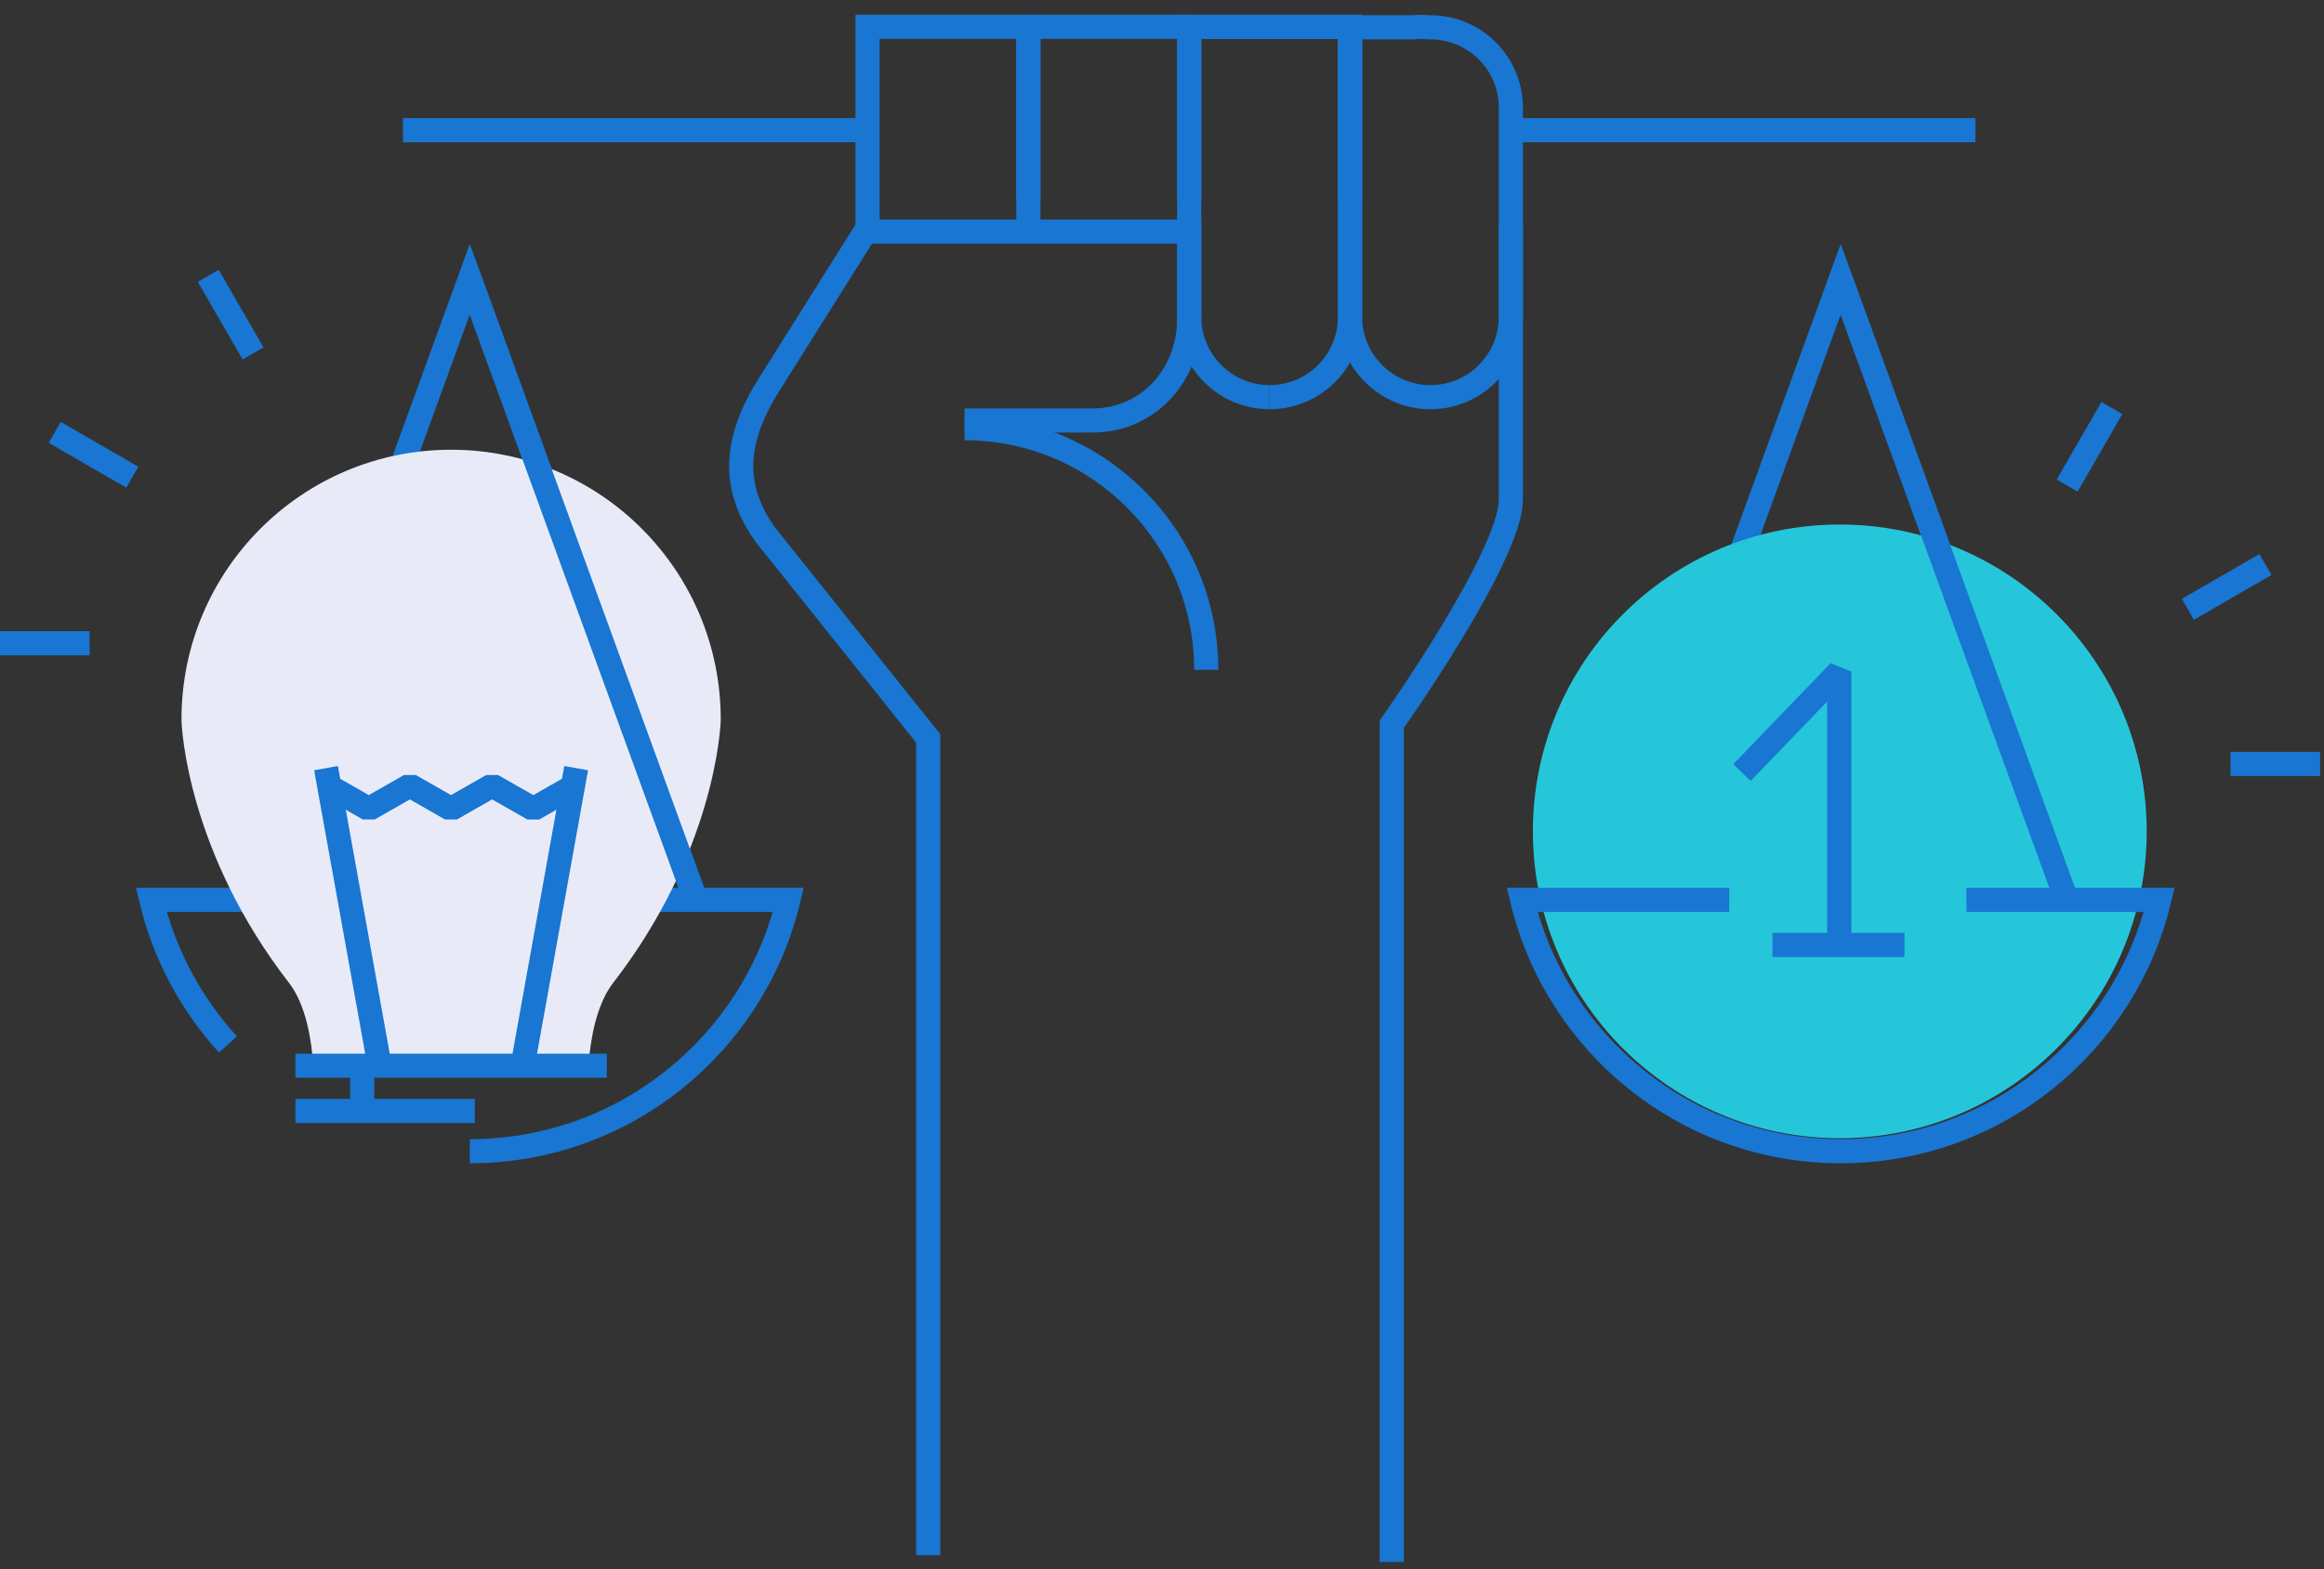 <?xml version="1.0" encoding="UTF-8" standalone="no"?>
<svg width="154px" height="104px" viewBox="0 0 154 104" version="1.1" xmlns="http://www.w3.org/2000/svg" xmlns:xlink="http://www.w3.org/1999/xlink">
  <rect x="0" y="0" width="154" height="104" fill="#333333" stroke="none"/>
  <!-- Generator: sketchtool 40 (33762) - http://www.bohemiancoding.com/sketch -->
  <title>C74E0145-B0C4-48D0-94B3-0D02C62F5B79</title>
  <desc>Created with sketchtool.</desc>
  <defs></defs>
  <g id="Desktop" stroke="none" stroke-width="1" fill="none" fill-rule="evenodd">
    <g id="HomePage-desktop-1600" transform="translate(-1211, -1712)">
      <g id="homepage" transform="translate(-3, 68)">
        <g id="Page-1" transform="translate(1214, 1645)">
          <polyline id="Stroke-1" stroke="#1976D2" stroke-width="1.6" points="106.867 59.035 114.419 38.272 121.974 17.505 129.528 38.272 137.084 59.035"></polyline>
          <g id="Group-66" transform="translate(0, 0.628)">
            <path d="M142.251,53.466 C142.251,64.696 133.145,73.804 121.912,73.804 C110.68,73.804 101.577,64.696 101.577,53.466 C101.577,42.241 110.68,33.133 121.912,33.133 C133.145,33.133 142.251,42.241 142.251,53.466" id="Fill-2" fill="#26C6DA"></path>
            <polyline id="Stroke-4" stroke="#1976D2" stroke-width="1.6" stroke-linejoin="bevel" points="121.878 61.643 121.878 42.88 115.431 49.574"></polyline>
            <path d="M117.452,61 L126.202,61" id="Stroke-6" stroke="#1976D2" stroke-width="1.6" stroke-linejoin="bevel"></path>
            <polyline id="Stroke-8" stroke="#1976D2" stroke-width="1.6" points="16.023 58.408 23.576 37.644 31.131 16.878 38.686 37.644 46.242 58.408"></polyline>
            <path d="M31.131,74.666 C41.381,74.666 49.955,67.558 52.241,58.009 L10.024,58.009 C10.892,61.641 12.671,64.92 15.106,67.589" id="Stroke-10" stroke="#1976D2" stroke-width="1.6"></path>
            <path d="M114.591,58.009 L100.866,58.009 C103.151,67.558 111.724,74.666 121.974,74.666 C132.224,74.666 140.797,67.558 143.083,58.009 L130.306,58.009" id="Stroke-12" stroke="#1976D2" stroke-width="1.6"></path>
            <path d="M94.789,0.182 C94.425,0.182 94.068,0.112 93.724,0.182 L89.46,0.182 L89.46,5.51 L89.46,8.972 L89.46,19.363 C89.46,22.307 91.847,24.692 94.789,24.692 C97.732,24.692 100.117,22.307 100.117,19.363 L100.117,5.51 C100.117,2.566 97.732,0.182 94.789,0.182 L94.789,0.182 Z" id="Stroke-14" stroke="#1976D2" stroke-width="1.6"></path>
            <path d="M84.132,24.692 C87.075,24.692 89.461,22.306 89.461,19.363 L89.461,7.876 L89.461,5.51 L89.461,0.15 L78.804,0.15 L78.804,9.57 L78.804,11.679" id="Stroke-16" stroke="#1976D2" stroke-width="1.6"></path>
            <path d="M84.132,24.693 C81.189,24.693 78.804,22.306 78.804,19.366 L78.804,7.876 L78.804,5.51 L78.804,0.15 L89.461,0.15 L89.461,9.57 L89.461,11.679" id="Stroke-18" stroke="#1976D2" stroke-width="1.6"></path>
            <polyline id="Stroke-20" stroke="#1976D2" stroke-width="1.6" points="78.804 0.15 68.147 0.15 68.147 9.57 68.147 11.679"></polyline>
            <polyline id="Stroke-22" stroke="#1976D2" stroke-width="1.6" points="68.147 13.555 68.147 10.582 68.147 9.57 68.147 0.15 57.49 0.15 57.49 5.511 57.49 8.972 57.49 13.569"></polyline>
            <path d="M57.593,13.318 L50.721,24.247 C48.581,27.876 48.581,30.808 50.721,33.817 L61.508,47.309 L61.508,101.438" id="Stroke-24" stroke="#1976D2" stroke-width="1.6"></path>
            <path d="M63.918,26.239 L72.376,26.239 C76.112,26.239 78.804,23.21 78.804,19.473 L78.804,13.722 L56.94,13.722" id="Stroke-26" stroke="#1976D2" stroke-width="1.6"></path>
            <path d="M100.117,13.214 L100.117,31.484 C100.117,35.222 92.225,46.371 92.225,46.371 L92.225,101.889" id="Stroke-28" stroke="#1976D2" stroke-width="1.6"></path>
            <path d="M57.49,7 L26.704,7" id="Stroke-30" stroke="#1976D2" stroke-width="1.6"></path>
            <path d="M130.904,7 L100.117,7" id="Stroke-32" stroke="#1976D2" stroke-width="1.6"></path>
            <path d="M63.92,26.748 C72.763,26.748 79.932,33.917 79.932,42.762" id="Stroke-34" stroke="#1976D2" stroke-width="1.6"></path>
            <polyline id="Stroke-36" stroke="#1976D2" stroke-width="1.6" points="121.974 16.878 129.528 37.645 137.084 58.408"></polyline>
            <path d="M20.757,68.964 L38.997,68.964 C39.125,67.238 39.512,64.994 40.598,63.551 C47.329,54.882 47.759,46.626 47.759,46.043 C47.759,36.171 39.763,28.177 29.892,28.177 C20.021,28.177 12.026,36.171 12.026,46.043 C12.026,46.626 12.445,54.879 19.184,63.551 C20.267,64.994 20.641,67.238 20.757,68.964" id="Fill-38" fill="#E8EBF7"></path>
            <path d="M25.142,68.915 L21.604,49.278" id="Stroke-40" stroke="#1976D2" stroke-width="1.6" stroke-linejoin="bevel"></path>
            <path d="M34.645,68.916 L38.18,49.278" id="Stroke-42" stroke="#1976D2" stroke-width="1.6" stroke-linejoin="bevel"></path>
            <polyline id="Stroke-44" stroke="#1976D2" stroke-width="1.6" stroke-linejoin="bevel" points="21.715 50.43 24.436 51.986 27.161 50.43 29.885 51.986 32.611 50.43 35.34 51.986 38.07 50.43"></polyline>
            <path d="M19.576,69 L40.211,69" id="Stroke-46" stroke="#1976D2" stroke-width="1.6" stroke-linejoin="bevel"></path>
            <path d="M19.576,72 L31.468,72" id="Stroke-48" stroke="#1976D2" stroke-width="1.6" stroke-linejoin="bevel"></path>
            <path d="M24,72.154 L24,69.414" id="Stroke-50" stroke="#1976D2" stroke-width="1.6" stroke-linejoin="bevel"></path>
            <polyline id="Stroke-52" stroke="#1976D2" stroke-width="1.6" points="31.131 16.878 38.685 37.645 46.242 58.408"></polyline>
            <path d="M13.801,16.655 L16.767,21.795" id="Stroke-54" stroke="#1976D2" stroke-width="1.6"></path>
            <path d="M3.626,27.027 L8.767,29.995" id="Stroke-56" stroke="#1976D2" stroke-width="1.6"></path>
            <path d="M0,41 L5.938,41" id="Stroke-58" stroke="#1976D2" stroke-width="1.6"></path>
            <path d="M139.945,25.413 L136.977,30.552" id="Stroke-60" stroke="#1976D2" stroke-width="1.6"></path>
            <path d="M150.12,35.784 L144.979,38.753" id="Stroke-62" stroke="#1976D2" stroke-width="1.6"></path>
            <path d="M153.745,49 L147.807,49" id="Stroke-64" stroke="#1976D2" stroke-width="1.6"></path>
          </g>
        </g>
      </g>
    </g>
  </g>
</svg>